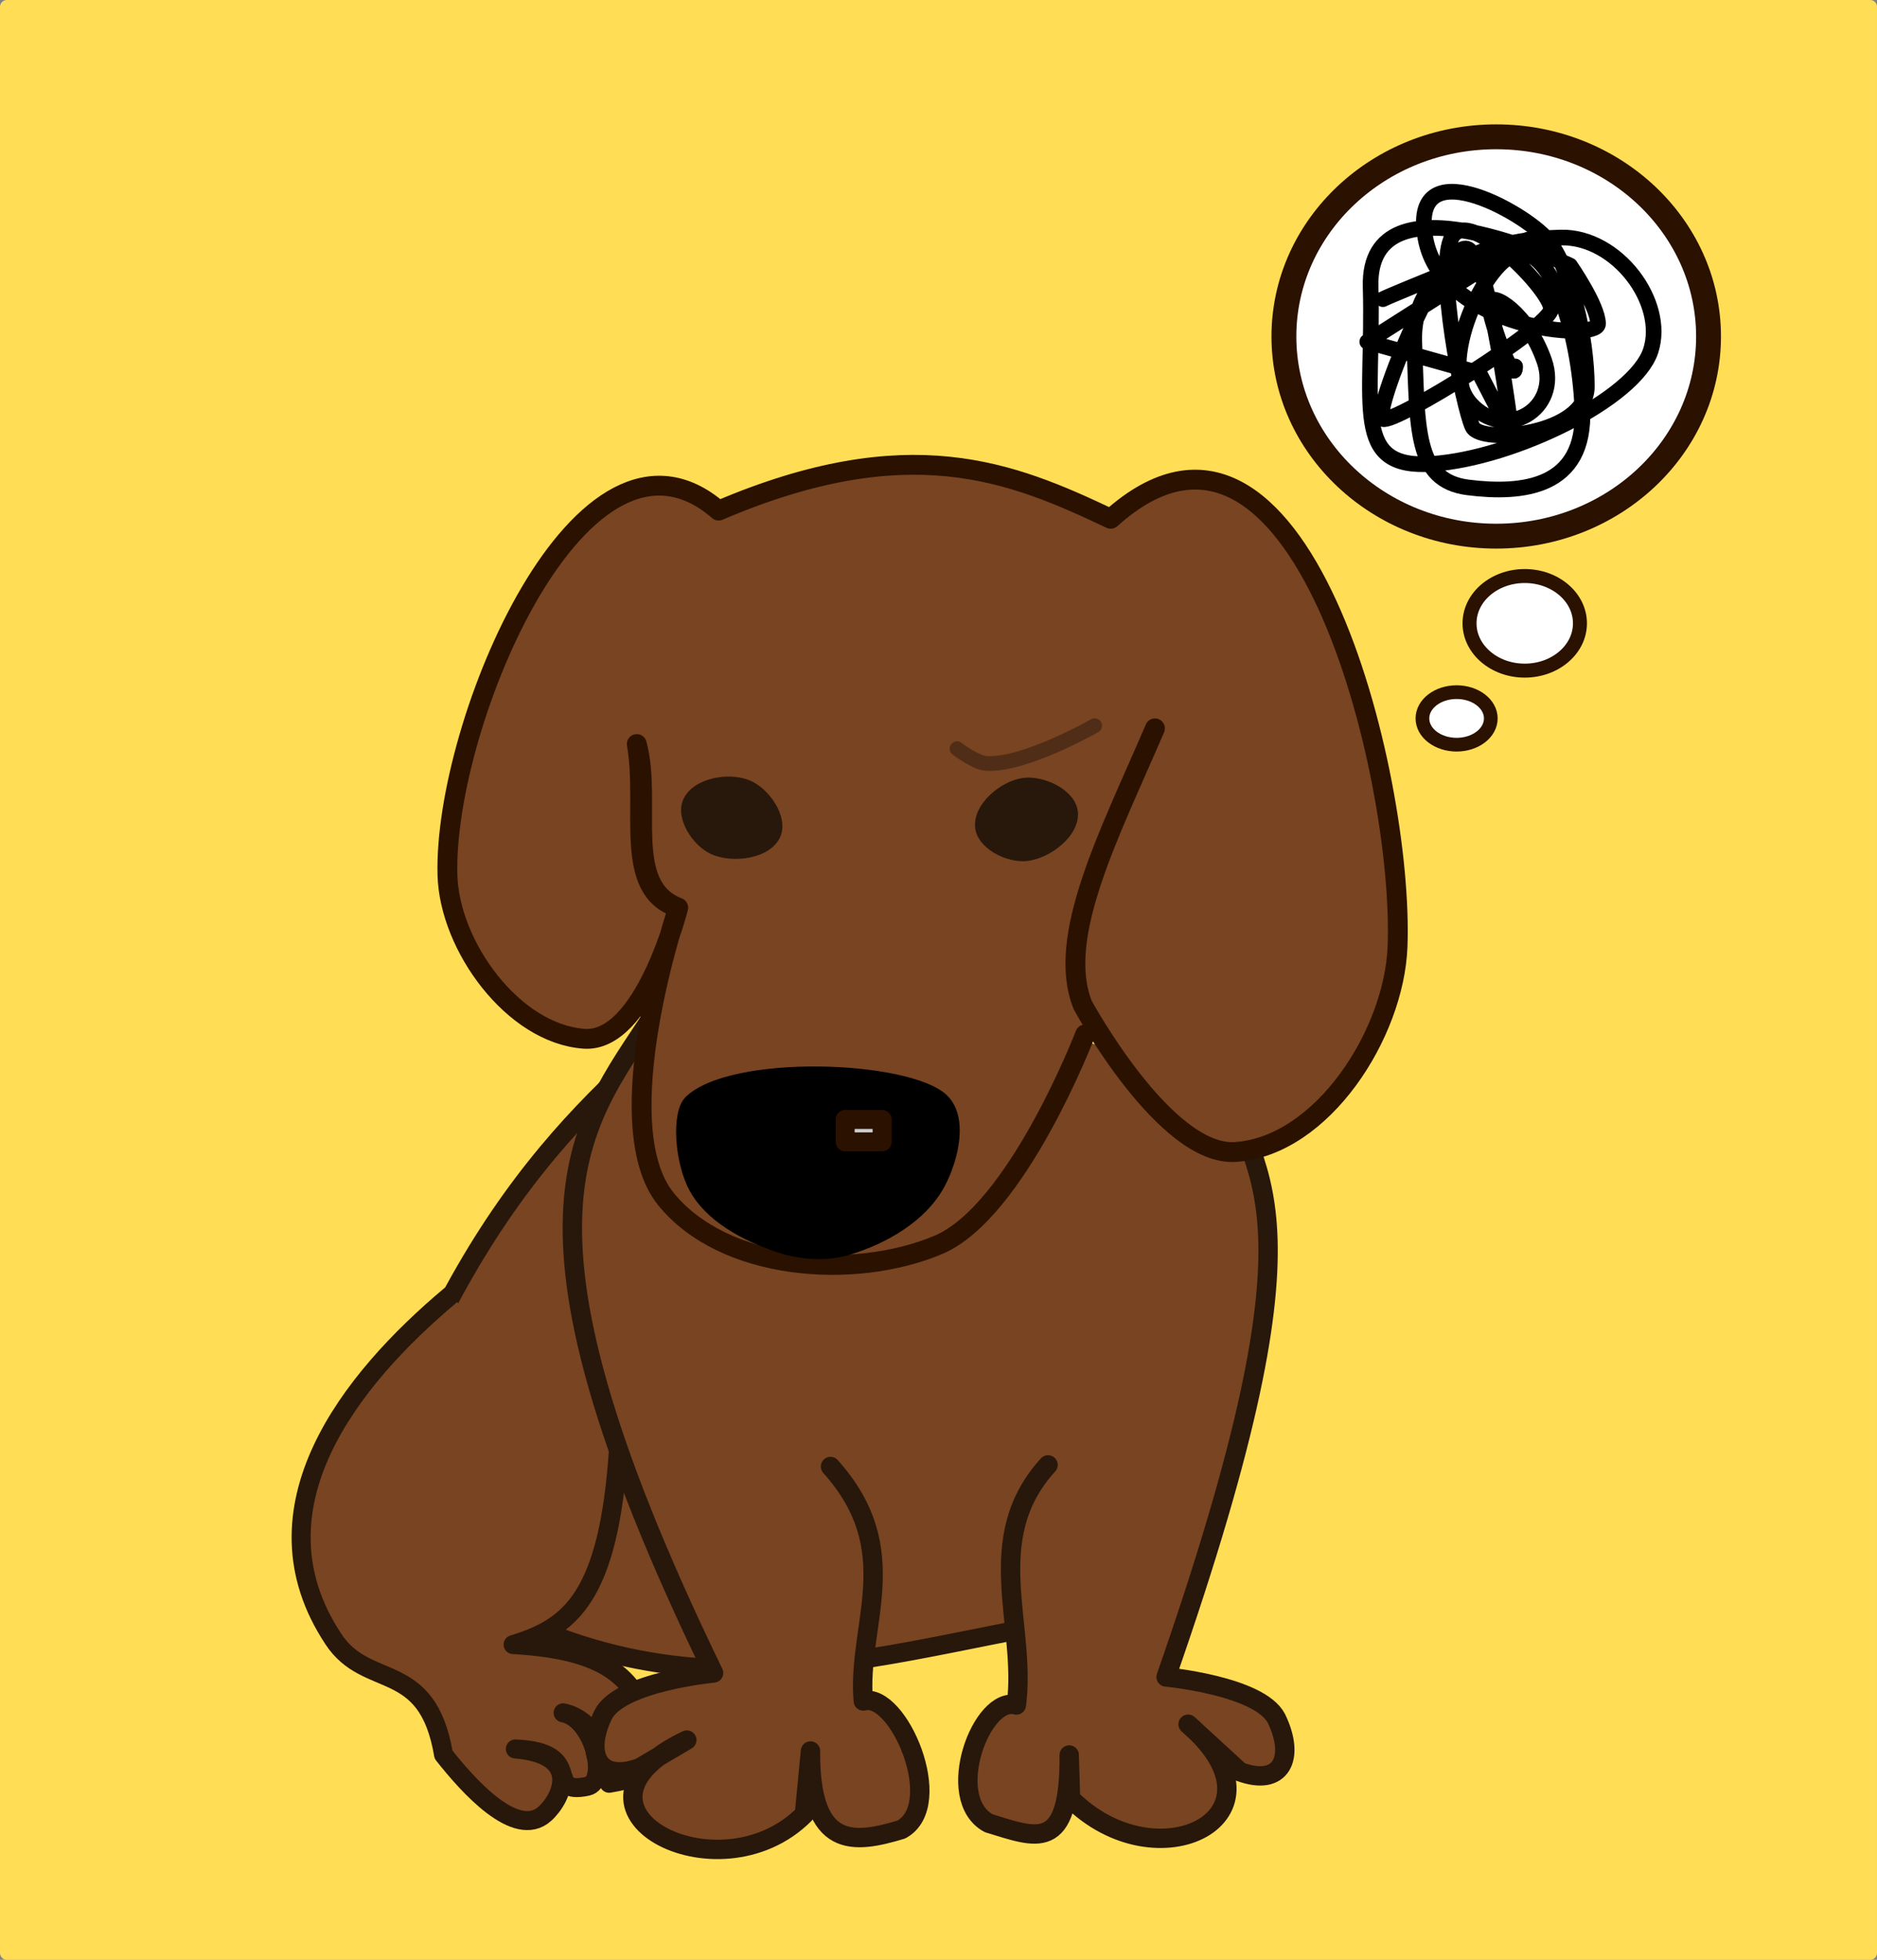 <?xml version="1.0" encoding="UTF-8" standalone="no"?>
<!-- Created with Inkscape (http://www.inkscape.org/) -->

<svg
   xmlns:dc="http://purl.org/dc/elements/1.1/"
   xmlns:cc="http://creativecommons.org/ns#"
   xmlns:rdf="http://www.w3.org/1999/02/22-rdf-syntax-ns#"
   xmlns:svg="http://www.w3.org/2000/svg"
   xmlns="http://www.w3.org/2000/svg"
   xmlns:sodipodi="http://sodipodi.sourceforge.net/DTD/sodipodi-0.dtd"
   xmlns:inkscape="http://www.inkscape.org/namespaces/inkscape"
   width="223.883mm"
   height="233.71mm"
   viewBox="0 0 223.883 233.71"
   version="1.1"
   id="svg8"
   inkscape:version="0.92.4 (5da689c313, 2019-01-14)"
   sodipodi:docname="boo.svg">
  <rect x="0" y="0" width="223.883" height="233.71" fill="#808080" stroke="none"/>
  <defs
     id="defs2" />
  <sodipodi:namedview
     id="base"
     pagecolor="#ffffff"
     bordercolor="#666666"
     borderopacity="1.0"
     inkscape:pageopacity="0.0"
     inkscape:pageshadow="2"
     inkscape:zoom="0.7"
     inkscape:cx="179.27641"
     inkscape:cy="274.33214"
     inkscape:document-units="mm"
     inkscape:current-layer="layer1"
     showgrid="false"
     inkscape:window-width="1920"
     inkscape:window-height="1017"
     inkscape:window-x="-8"
     inkscape:window-y="-8"
     inkscape:window-maximized="1" />
  <g
     inkscape:label="Layer 1"
     inkscape:groupmode="layer"
     id="layer1"
     transform="translate(6.864,-2.874)">
    <rect
       style="opacity:1;fill:#ffdd55;fill-opacity:1;stroke:#ffdd55;stroke-width:1.633;stroke-linecap:round;stroke-linejoin:round;stroke-miterlimit:4;stroke-dasharray:none;stroke-dashoffset:0;stroke-opacity:1;paint-order:stroke fill markers"
       id="rect928"
       width="222.25"
       height="232.077"
       x="-6.048"
       y="3.69"
       inkscape:export-xdpi="27.834101"
       inkscape:export-ydpi="27.834101" />
    <path
       style="fill:#784421;stroke:#28170b;stroke-width:2.265;stroke-linecap:butt;stroke-linejoin:miter;stroke-miterlimit:4;stroke-dasharray:none;stroke-opacity:1"
       d="m 80.448,119.533 c -15.878,13.428 -31.947,25.468 -44.367,64.145 32.75,28.037 58.767,16.554 86.005,12.231 l 16.443,-65.821"
       id="path871"
       inkscape:connector-curvature="0"
       sodipodi:nodetypes="cccc"
       inkscape:export-xdpi="27.834101"
       inkscape:export-ydpi="27.834101" />
    <path
       style="fill:#784421;stroke:#28170b;stroke-width:2.309;stroke-linecap:round;stroke-linejoin:round;stroke-miterlimit:4;stroke-dasharray:none;stroke-opacity:1"
       d="m 138.529,130.087 c 3.764,13.392 13.824,15.122 -6.304,72.769 0,0 11.104,1.044 13.146,4.931 2.289,4.675 0.643,8.207 -4.346,6.368 l -6.173,-5.663 c 12.687,10.957 -3.66,19.223 -14.028,8.853 l -0.155,-5.183 c 0.083,11.775 -3.936,9.848 -9.606,8.136 -5.448,-2.968 -0.837,-15.301 3.302,-14.101 1.254,-9.544 -4.259,-19.8 3.779,-28.63"
       id="path852-8"
       inkscape:connector-curvature="0"
       sodipodi:nodetypes="cccccccccc"
       inkscape:export-xdpi="27.834101"
       inkscape:export-ydpi="27.834101" />
    <path
       style="fill:#784421;stroke:#28170b;stroke-width:2.265;stroke-linecap:round;stroke-linejoin:round;stroke-miterlimit:4;stroke-dasharray:none;stroke-opacity:1"
       d="m 66.921,175.531 c -1.169,17.912 -5.808,21.401 -12.582,23.464 11.365,0.641 14.245,4.065 16.201,9.194 0.777,6.525 -2.106,6.873 -4.748,7.345 0.386,-3.028 -1.862,-7.698 -5.489,-8.401 3.688,0.704 5.441,8.228 2.881,8.765 -5.31,1.113 -0.017,-4.124 -8.577,-4.457 7.924,0.646 5.624,5.822 3.527,7.721 -3.457,3.131 -9.239,-3.423 -12.092,-7.042 -1.944,-11.49 -9.115,-7.628 -13.143,-13.787 -10.302,-15.549 2.067,-30.993 13.908,-40.934"
       id="path869"
       inkscape:connector-curvature="0"
       sodipodi:nodetypes="cccccscaccc"
       inkscape:export-xdpi="27.834101"
       inkscape:export-ydpi="27.834101" />
    <path
       style="fill:#784421;stroke:#28170b;stroke-width:2.309;stroke-linecap:round;stroke-linejoin:round;stroke-miterlimit:4;stroke-dasharray:none;stroke-opacity:1"
       d="m 71.945,122.528 c -8.91,14.274 -21.073,23.448 6.304,79.852 0,0 -11.104,1.044 -13.146,4.931 -2.289,4.675 -0.643,8.207 4.346,6.368 l 5.606,-3.301 c -16.903,8.059 3.66,19.223 14.028,8.853 l 0.722,-7.545 c -0.083,11.775 5.164,11.076 10.835,9.365 5.448,-2.968 -0.391,-16.53 -4.531,-15.329 -0.807,-9.088 5.124,-17.887 -3.912,-27.962"
       id="path852"
       inkscape:connector-curvature="0"
       sodipodi:nodetypes="cccccccccc"
       inkscape:export-xdpi="27.834101"
       inkscape:export-ydpi="27.834101" />
    <path
       style="opacity:1;fill:#784421;stroke:#2b1100;stroke-width:2.365;stroke-linecap:round;stroke-linejoin:round;stroke-miterlimit:4;stroke-dasharray:none;stroke-opacity:1"
       d="m 122.566,126.234 c 0,0 -8.117,21.158 -17.529,25.104 -10.123,4.245 -25.565,3.052 -32.473,-5.479 -7.295,-9.009 1.47,-34.745 1.47,-34.745 -6.672,-2.065 -3.598,-11.788 -4.944,-19.511 1.903,7.056 -1.76,16.936 4.944,19.511 0,0 -4.052,16.145 -11.225,15.635 -8.454,-0.601 -16.064,-11.039 -16.303,-19.511 -0.509,-18.055 16.143,-57.551 32.345,-43.473 22.698,-9.691 34.928,-4.632 46.767,0.977 22.499,-20.228 35.012,30.58 34.21,51.048 -0.406,10.383 -8.958,23.75 -19.324,24.459 -8.405,0.575 -18.221,-17.513 -18.221,-17.513 -3.266,-8.104 3.232,-20.453 8.613,-33.005"
       id="path817"
       inkscape:connector-curvature="0"
       sodipodi:nodetypes="caacccsaccaacc"
       inkscape:export-xdpi="27.834101"
       inkscape:export-ydpi="27.834101" />
    <path
       style="fill:#000000;stroke:#000000;stroke-width:0.265px;stroke-linecap:butt;stroke-linejoin:miter;stroke-opacity:1"
       d="m 74.969,133.832 c 5.181,-5.198 26.629,-4.427 31.003,-0.267 2.583,2.457 1.4,7.54 -0.267,10.691 -2.18,4.119 -6.891,6.827 -11.359,8.152 -2.779,0.824 -5.946,0.544 -8.686,-0.401 -3.926,-1.353 -8.162,-3.573 -10.156,-7.216 -1.756,-3.208 -2.232,-9.256 -0.535,-10.958 z"
       id="path823"
       inkscape:connector-curvature="0"
       sodipodi:nodetypes="ssaaaas"
       inkscape:export-xdpi="27.834101"
       inkscape:export-ydpi="27.834101" />
    <path
       style="fill:none;stroke:#502d16;stroke-width:1.754;stroke-linecap:round;stroke-linejoin:miter;stroke-miterlimit:4;stroke-dasharray:none;stroke-opacity:1"
       d="m 107.287,92.156 c 0,0 2.185,1.67 3.467,1.757 4.538,0.311 12.949,-4.498 12.949,-4.498"
       id="path850"
       inkscape:connector-curvature="0"
       sodipodi:nodetypes="csc"
       inkscape:export-xdpi="27.834101"
       inkscape:export-ydpi="27.834101" />
    <path
       style="fill:#28170b;stroke:#28170b;stroke-width:0.228px;stroke-linecap:butt;stroke-linejoin:miter;stroke-opacity:1"
       d="m 86.099,102.619 c 1.005,-2.29 -1.275,-5.597 -3.545,-6.559 -2.491,-1.056 -6.749,-0.292 -7.83,2.23 -0.941,2.194 1.126,5.348 3.267,6.326 2.526,1.154 6.977,0.582 8.108,-1.997 z"
       id="path875"
       inkscape:connector-curvature="0"
       sodipodi:nodetypes="aaaaa"
       inkscape:transform-center-x="-0.60134857"
       inkscape:transform-center-y="1.0691305"
       inkscape:export-xdpi="27.834101"
       inkscape:export-ydpi="27.834101" />
    <path
       style="fill:#28170b;stroke:#28170b;stroke-width:0.228px;stroke-linecap:butt;stroke-linejoin:miter;stroke-opacity:1"
       d="m 121.582,99.655 c -0.278,-2.485 -3.907,-4.205 -6.354,-3.901 -2.685,0.334 -5.987,3.128 -5.66,5.853 0.285,2.37 3.653,4.064 5.997,3.838 2.764,-0.267 6.33,-2.992 6.017,-5.79 z"
       id="path875-0"
       inkscape:connector-curvature="0"
       sodipodi:nodetypes="aaaaa"
       inkscape:transform-center-x="-1.0814192"
       inkscape:transform-center-y="0.64245353"
       inkscape:export-xdpi="27.834101"
       inkscape:export-ydpi="27.834101" />
    <rect
       style="opacity:1;fill:#cccccc;fill-opacity:1;stroke:#2b1100;stroke-width:2.265;stroke-linecap:round;stroke-linejoin:round;stroke-miterlimit:4;stroke-dasharray:none;stroke-dashoffset:0;stroke-opacity:1;paint-order:stroke fill markers"
       id="rect892"
       width="4.41"
       height="2.673"
       x="93.945"
       y="136.371"
       inkscape:export-xdpi="27.834101"
       inkscape:export-ydpi="27.834101" />
    <ellipse
       style="opacity:1;fill:#ffffff;fill-opacity:1;stroke:#2b1100;stroke-width:2.965;stroke-linecap:round;stroke-linejoin:round;stroke-miterlimit:4;stroke-dasharray:none;stroke-dashoffset:0;stroke-opacity:1;paint-order:stroke fill markers"
       id="path894"
       cx="171.601"
       cy="43"
       rx="25.324"
       ry="23.812"
       inkscape:export-xdpi="27.834101"
       inkscape:export-ydpi="27.834101" />
    <ellipse
       style="opacity:1;fill:#ffffff;fill-opacity:1;stroke:#2b1100;stroke-width:1.667;stroke-linecap:round;stroke-linejoin:round;stroke-miterlimit:4;stroke-dasharray:none;stroke-dashoffset:0;stroke-opacity:1;paint-order:stroke fill markers"
       id="path894-9"
       cx="175.003"
       cy="77.207"
       rx="6.585"
       ry="5.64"
       inkscape:export-xdpi="27.834101"
       inkscape:export-ydpi="27.834101" />
    <ellipse
       style="opacity:1;fill:#ffffff;fill-opacity:1;stroke:#2b1100;stroke-width:1.633;stroke-linecap:round;stroke-linejoin:round;stroke-miterlimit:4;stroke-dasharray:none;stroke-dashoffset:0;stroke-opacity:1;paint-order:stroke fill markers"
       id="path894-9-4"
       cx="166.876"
       cy="88.546"
       rx="4.078"
       ry="3.133"
       inkscape:export-xdpi="27.834101"
       inkscape:export-ydpi="27.834101" />
    <path
       style="fill:none;stroke:#000000;stroke-width:1.865;stroke-linecap:round;stroke-linejoin:round;stroke-miterlimit:4;stroke-dasharray:none;stroke-opacity:1"
       d="m 158.09,38.55 c 0.668,-0.401 17.239,-7.083 17.239,-7.083 l -19.11,12.161 13.363,3.742 3.875,7.484 c 0,0 -2.405,-19.912 -5.078,-22.183 -2.673,-2.272 -11.76,19.644 -10.29,20.179 1.47,0.535 19.912,-10.958 20.045,-13.096 0.134,-2.138 -9.622,-12.161 -11.76,-8.686 -2.138,3.475 1.336,20.58 2.405,22.718 1.069,2.138 13.631,0.935 13.631,-4.811 0,-5.746 -1.871,-14.165 -4.677,-17.506 -2.806,-3.341 -16.571,-10.958 -14.566,-0.134 2.005,10.824 20.58,12.294 20.58,10.156 0,-2.138 -3.341,-6.949 -3.341,-6.949 0,0 -24.188,-11.626 -23.787,2.539 0.401,14.165 -2.405,21.782 7.35,21.114 9.755,-0.668 24.188,-7.751 26.059,-13.497 1.871,-5.746 -4.009,-13.631 -10.691,-13.497 -6.682,0.134 -17.907,2.405 -17.506,12.562 0.401,10.156 0,16.437 6.414,17.239 6.414,0.802 14.032,0.134 13.631,-9.354 -0.401,-9.488 -3.742,-19.11 -7.617,-18.575 -3.875,0.535 -9.889,13.23 -5.746,17.907 4.143,4.677 10.824,0.668 8.82,-5.078 -2.005,-5.746 -6.281,-8.285 -6.548,-6.949 -0.267,1.336 3.074,10.424 3.074,7.617"
       id="path926"
       inkscape:connector-curvature="0"
       inkscape:export-xdpi="27.834101"
       inkscape:export-ydpi="27.834101" />
  </g>
</svg>
